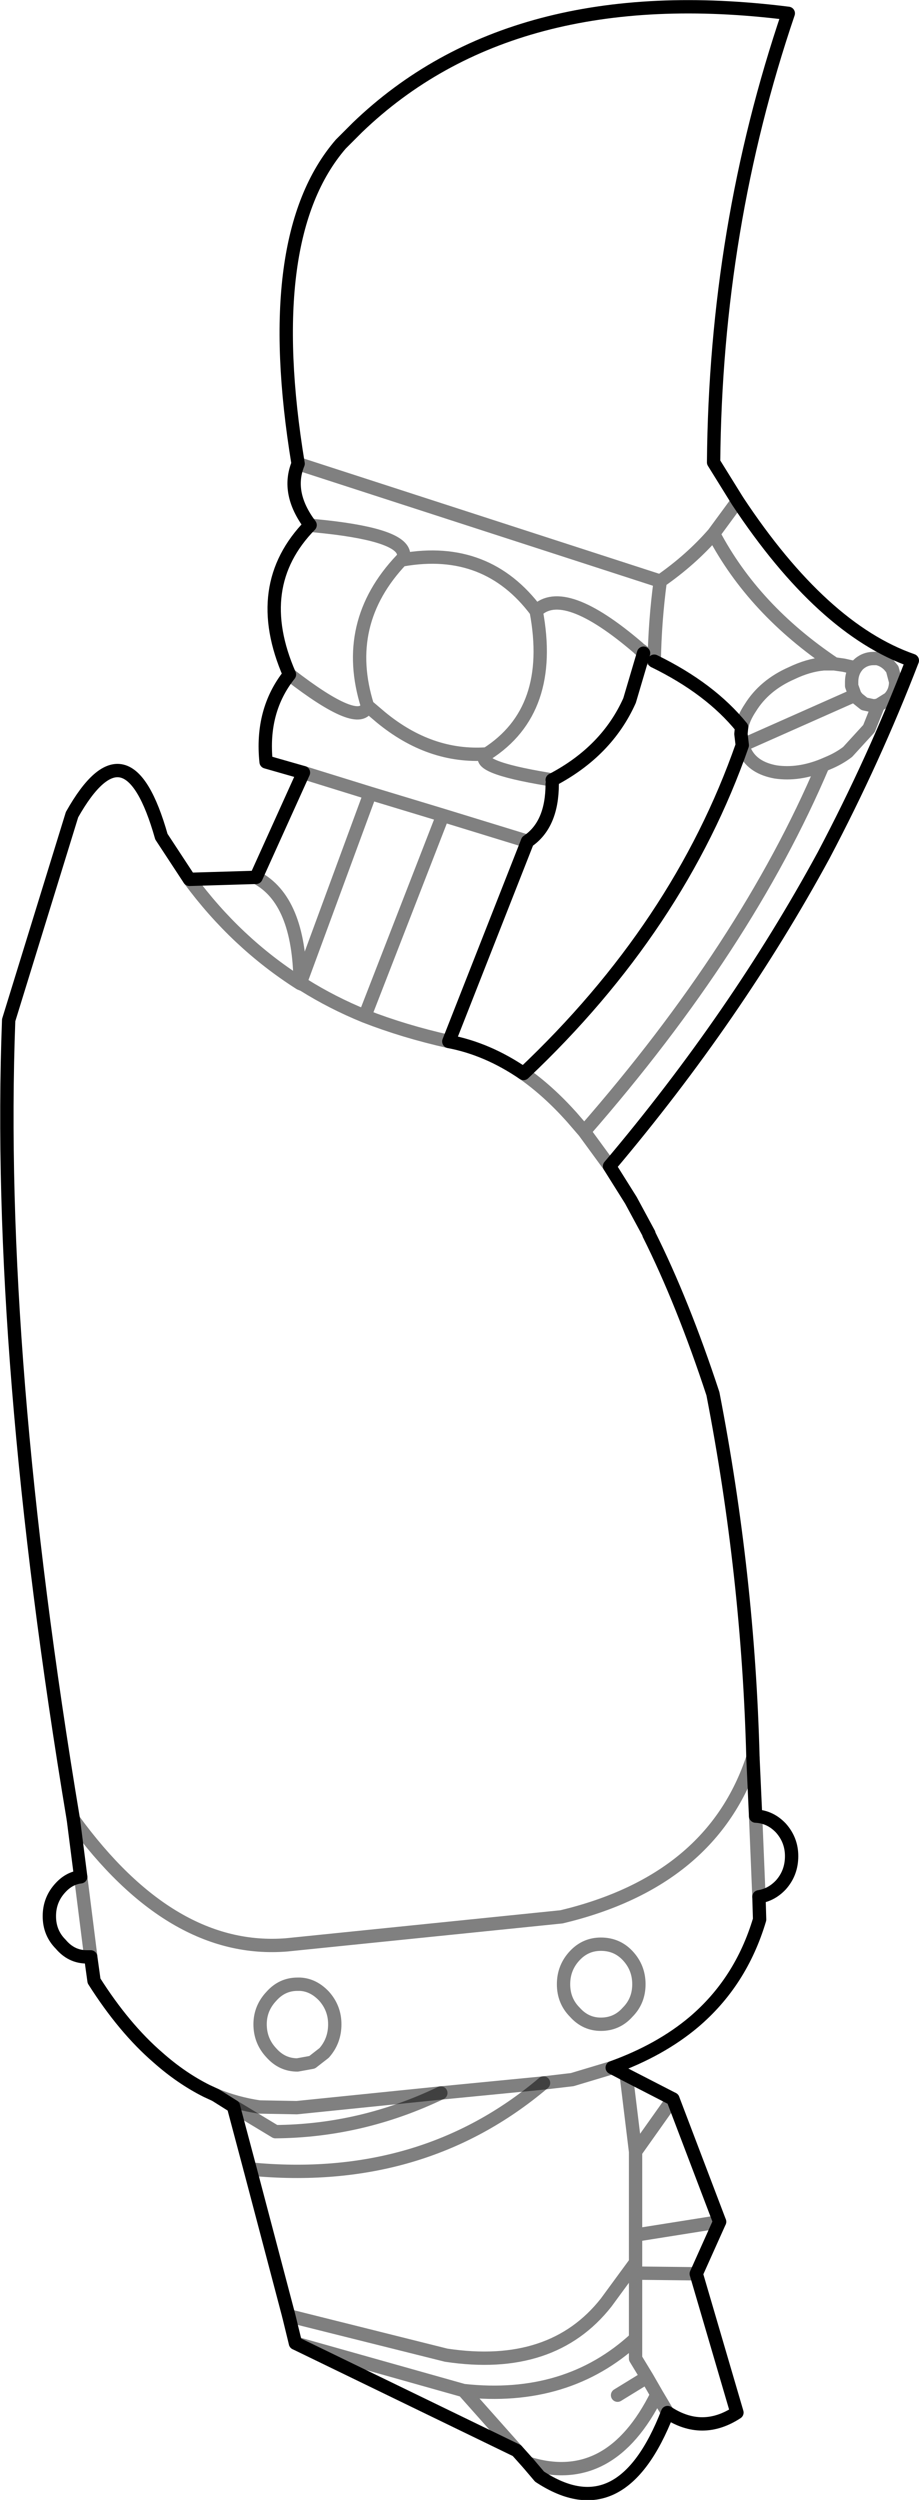<?xml version="1.0" encoding="UTF-8" standalone="no"?>
<svg xmlns:xlink="http://www.w3.org/1999/xlink" height="187.35px" width="68.9px" xmlns="http://www.w3.org/2000/svg">
  <g transform="matrix(1.0, 0.0, 0.0, 1.0, -279.25, -196.4)">
    <path d="M334.85 250.9 Q335.0 250.2 335.5 249.45 336.55 247.75 338.6 246.85 339.85 246.25 341.0 246.15 L341.8 246.15 Q335.75 242.1 332.75 236.4 331.05 238.35 328.75 239.95 328.35 242.95 328.3 245.95 L327.35 245.15 327.2 245.05 327.1 244.95 Q321.5 240.15 319.45 242.2 320.85 249.65 315.75 252.9 314.6 253.85 320.35 254.8 L320.5 254.85 320.65 254.85 320.65 255.15 320.5 254.85 M334.9 252.25 L343.35 248.5 343.1 247.8 343.1 247.5 Q343.1 246.9 343.4 246.45 L342.5 246.25 341.8 246.15 M327.5 245.35 L327.5 245.3 327.35 245.15 M327.5 245.35 L328.3 245.95 M343.4 246.45 L343.55 246.25 Q344.05 245.75 344.75 245.75 L344.8 245.75 345.0 245.75 Q345.5 245.85 345.9 246.25 L346.15 246.55 346.4 247.5 Q346.4 248.25 345.9 248.75 L345.1 249.25 344.4 251.0 342.8 252.75 Q342.15 253.25 341.3 253.6 L340.95 253.75 Q335.2 267.3 323.05 281.2 L324.95 283.8 M334.55 233.95 L332.75 236.4 M301.6 231.15 L328.75 239.95 M345.1 249.25 L344.75 249.3 344.05 249.15 343.55 248.75 343.35 248.5 M340.95 253.75 Q339.1 254.5 337.4 254.25 335.75 253.95 335.15 252.8 L335.0 252.55 334.9 252.25 M318.5 276.85 Q320.35 278.15 322.1 280.1 L323.05 281.2 M335.7 328.1 Q332.65 337.35 321.35 340.05 L300.75 342.15 Q292.1 342.85 284.75 332.75 M285.3 337.05 L286.05 343.0 286.05 343.05 M295.4 353.4 Q297.0 354.05 298.7 354.3 L301.5 354.35 312.3 353.25 320.0 352.5 322.15 352.25 325.15 351.35 M336.15 338.55 L335.9 332.5 M324.3 342.1 Q323.15 342.1 322.35 342.95 321.5 343.85 321.5 345.1 321.5 346.35 322.35 347.2 323.15 348.1 324.3 348.1 325.5 348.1 326.3 347.2 327.15 346.35 327.15 345.1 327.15 343.85 326.3 342.95 325.5 342.1 324.3 342.1 M302.5 235.75 L302.85 235.8 Q309.2 236.4 309.5 237.85 M319.45 242.2 Q315.75 237.25 309.45 238.35 L309.35 238.35 Q304.85 243.1 306.8 249.3 L307.8 250.15 Q311.5 253.2 315.75 252.9 M307.0 255.85 L301.75 270.1 302.0 270.2 Q304.15 271.55 306.6 272.55 L312.45 257.5 307.0 255.85 302.0 254.3 M318.8 259.45 L312.45 257.5 M301.75 270.1 Q296.95 267.05 293.45 262.3 M298.45 262.15 Q301.7 263.85 301.75 270.1 M312.9 274.45 Q309.55 273.7 306.6 272.55 M306.8 249.3 Q306.25 251.05 300.95 246.95 M299.6 346.0 Q298.75 346.9 298.75 348.1 298.75 349.35 299.6 350.25 300.4 351.15 301.55 351.15 L302.65 350.95 303.55 350.25 Q304.35 349.35 304.35 348.1 304.35 346.9 303.55 346.0 302.75 345.15 301.75 345.1 L301.55 345.1 Q300.4 345.1 299.6 346.0" fill="none" stroke="#000000" stroke-linecap="round" stroke-linejoin="round" stroke-opacity="0.498" stroke-width="1.0"/>
    <path d="M328.3 245.95 Q332.5 248.0 334.85 250.9 L334.8 251.4 334.9 252.25 Q330.15 265.85 318.5 276.85 M320.65 254.85 Q324.75 252.7 326.45 248.9 L327.5 245.35 M324.95 283.8 Q334.45 272.55 341.0 260.5 344.8 253.3 347.65 245.9 340.9 243.55 334.55 233.95 L332.75 231.05 Q332.9 213.45 338.35 197.4 317.65 194.8 306.05 205.95 L304.8 207.2 Q298.8 214.15 301.6 231.15 300.7 233.35 302.5 235.75 M335.7 328.1 Q335.35 314.5 332.7 300.85 330.45 294.0 327.9 288.9 L327.9 288.85 326.55 286.35 324.95 283.8 M335.9 332.5 L335.7 328.1 M284.75 332.75 L285.3 337.05 Q284.45 337.15 283.8 337.85 282.95 338.75 282.95 340.0 282.95 341.25 283.8 342.1 284.6 343.05 285.75 343.05 L286.05 343.05 286.3 344.85 Q288.55 348.4 291.1 350.6 292.85 352.15 294.75 353.1 L295.4 353.4 296.75 354.25 298.0 358.95 300.9 369.95 301.4 372.0 318.0 380.05 318.85 381.0 319.7 382.0 Q325.85 386.05 329.3 377.2 331.9 378.9 334.5 377.2 L331.45 366.8 333.2 362.9 329.7 353.7 326.2 351.9 325.15 351.35 Q328.75 350.05 331.25 347.95 334.8 344.95 336.2 340.25 L336.15 338.55 M335.9 332.5 Q337.0 332.55 337.8 333.4 338.6 334.3 338.6 335.5 338.6 336.75 337.8 337.65 337.1 338.4 336.15 338.55 M284.75 332.75 Q278.95 297.95 279.9 272.85 L284.65 257.45 Q288.8 250.1 291.35 259.1 L293.45 262.3 298.45 262.15 302.0 254.3 299.2 253.5 Q298.8 249.65 300.95 246.95 298.05 240.3 302.5 235.75 M320.65 255.15 Q320.65 258.2 318.8 259.45 L312.9 274.45 Q315.8 275.0 318.5 276.85" fill="none" stroke="#000000" stroke-linecap="round" stroke-linejoin="round" stroke-width="1.0"/>
    <path d="M329.7 353.7 L326.9 357.65 326.9 363.9 333.2 362.9 M326.2 351.9 L326.9 357.65 M300.9 369.95 L312.7 372.9 Q320.65 374.1 324.7 368.95 L326.9 365.95 326.9 363.9 M326.9 365.95 L326.9 366.75 331.45 366.8 M318.85 381.0 Q325.0 382.9 328.5 375.85 L327.75 374.55 325.55 375.9 M327.75 374.55 L326.9 373.15 326.9 371.65 Q321.75 376.4 314.0 375.55 L318.0 380.05 M329.3 377.2 L328.5 375.85 M326.9 371.65 L326.9 366.75 M296.75 354.25 L299.9 356.15 Q306.35 356.1 312.3 353.25 M301.4 372.0 L314.0 375.55 M298.0 358.95 Q310.9 360.2 320.0 352.5" fill="none" stroke="#000000" stroke-linecap="round" stroke-linejoin="round" stroke-opacity="0.502" stroke-width="1.0"/>
  </g>
</svg>
